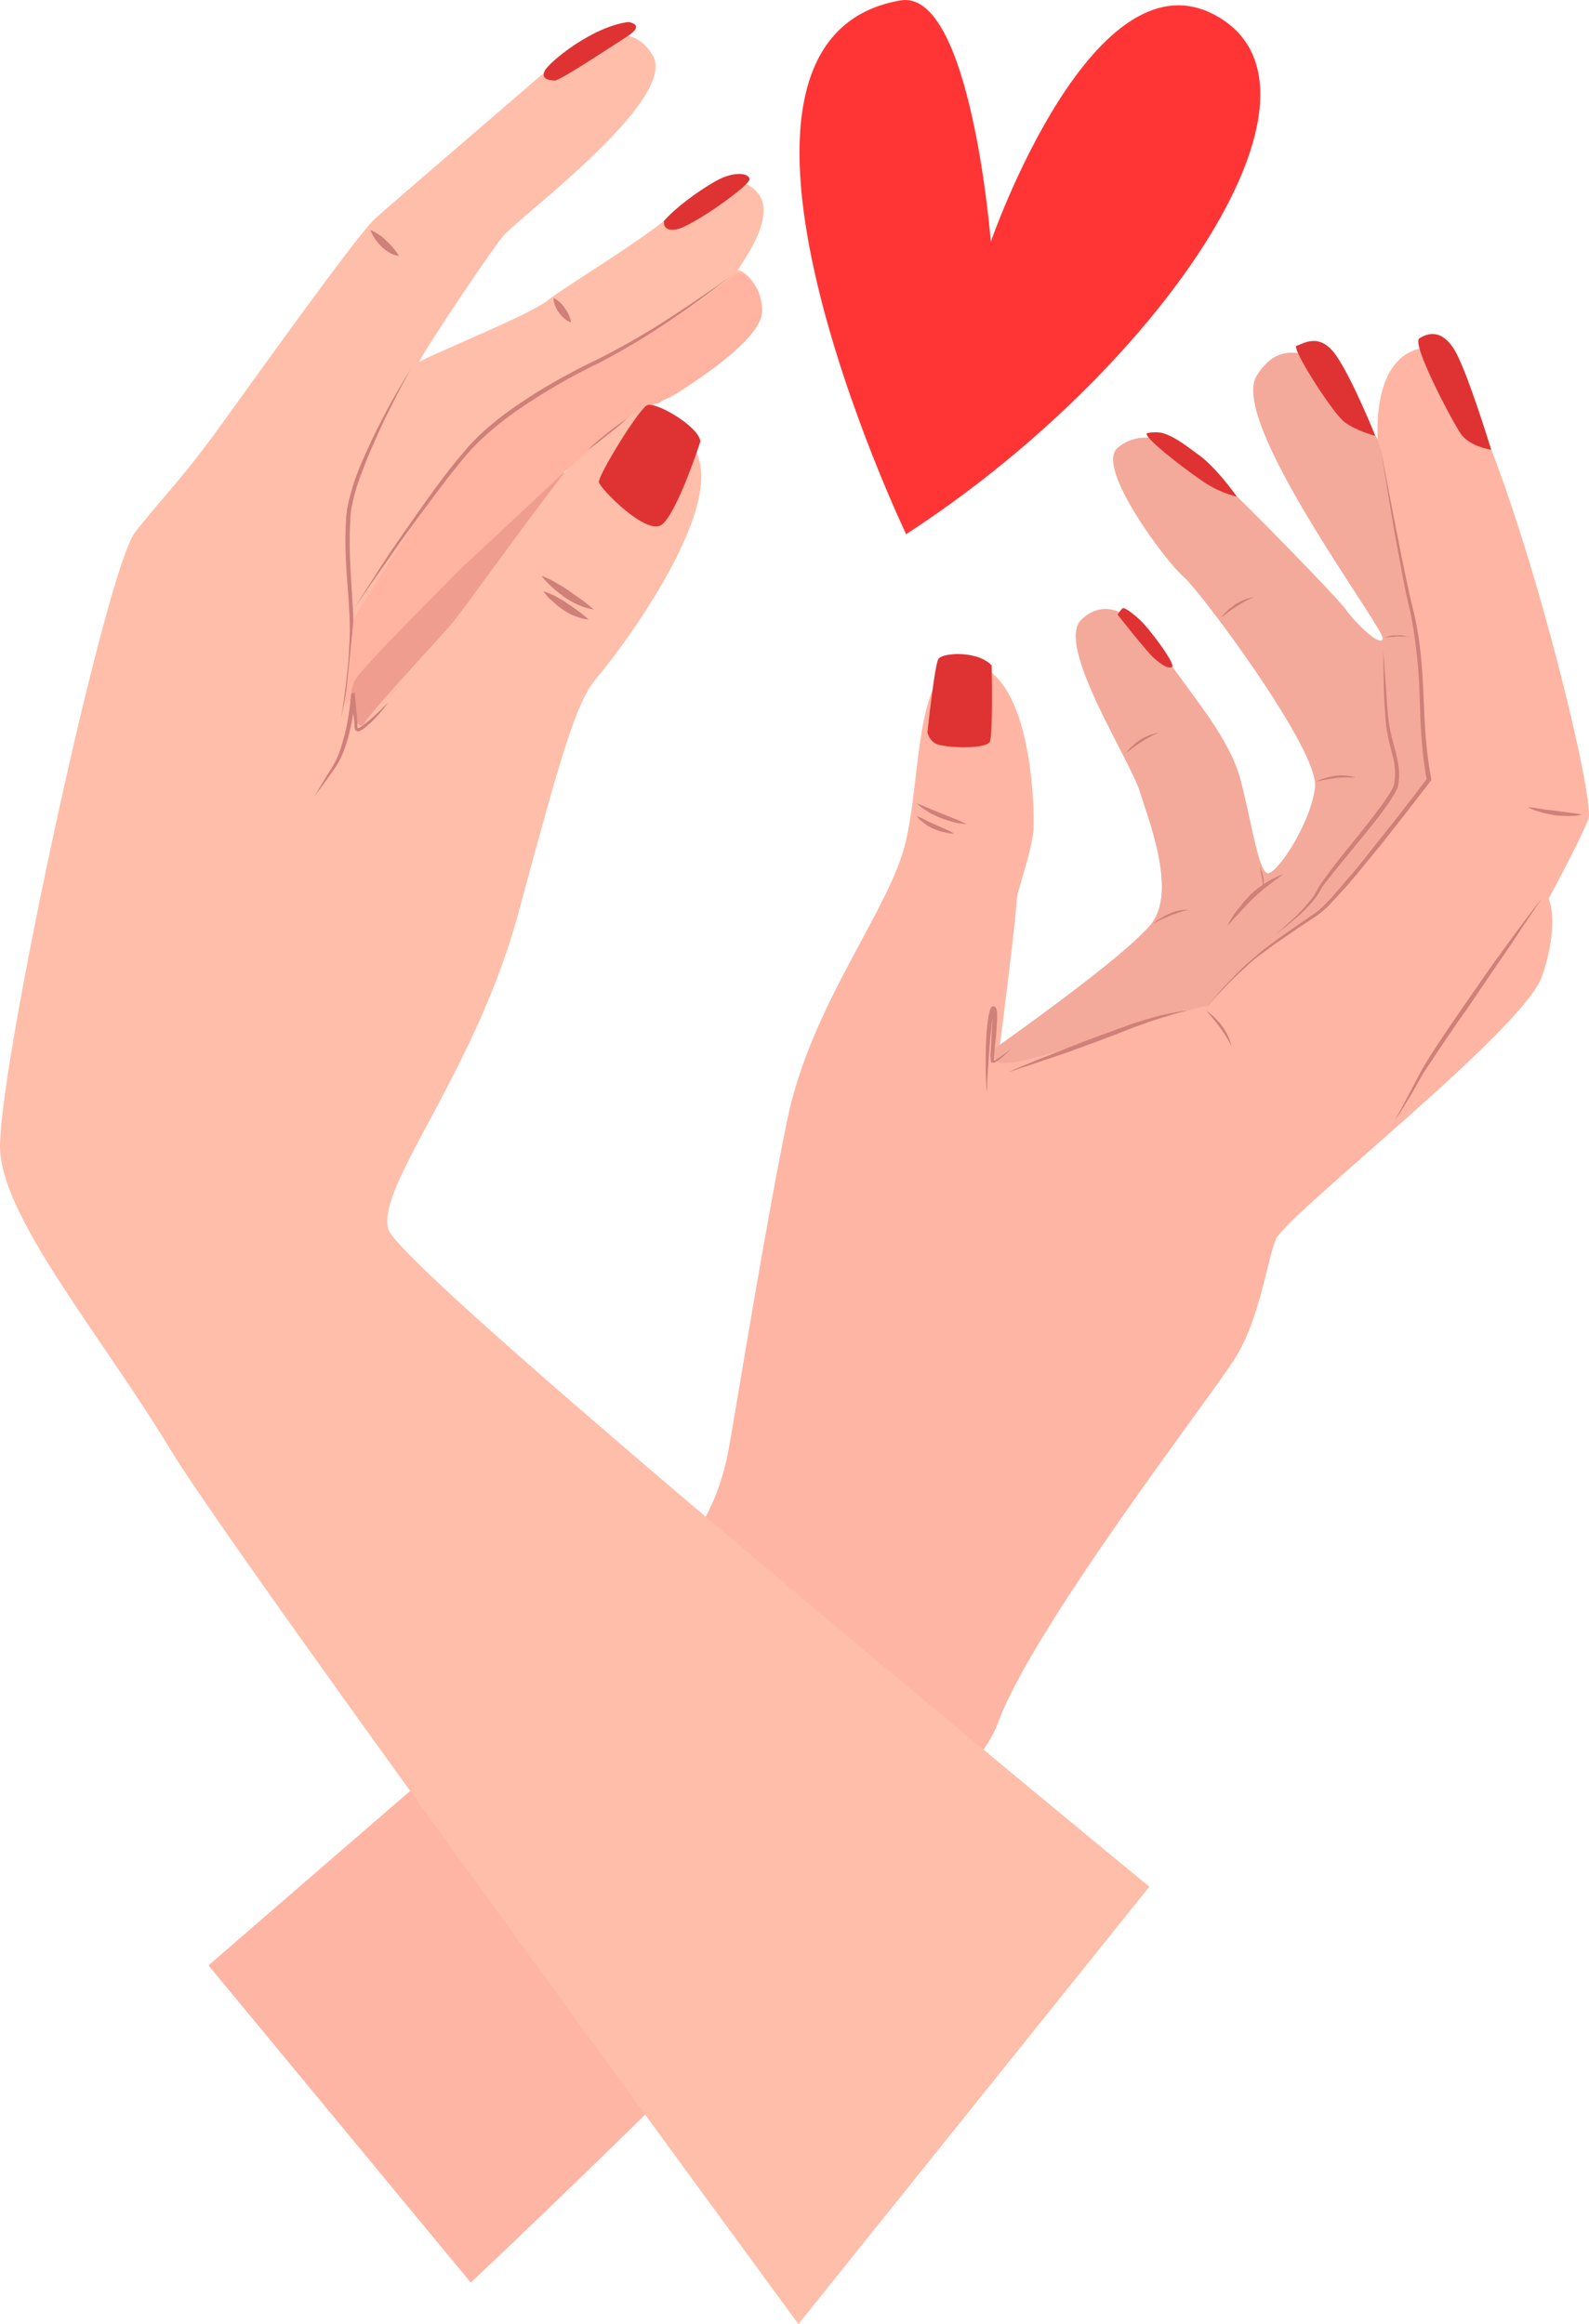 <svg xmlns="http://www.w3.org/2000/svg" width="559.2" height="817.8" viewBox="0.046 0.043 559.146 817.757" style=""><g><title>love61_333265190</title><g data-name="Layer 2"><path d="M484.9 154.7s-2.8-30.5 17.2-32.4 60.2 157.5 56.9 165.9-14 28-14 28 4.1 8.7-2.4 27.5-90.5 84.2-93.7 92.6-5.6 27.8-14.2 41.6-71.6 95.1-83.6 128.7-185.4 196.6-185.4 196.6L73.4 691.6s134.9-116.9 153-131.8 26.7-31.2 30.1-50.1 12.2-74.6 20.5-115.3 35.6-73.4 41.6-97.5 2.9-66.8 23.3-63.4 22 47.1 21.9 56.5-6 22.6-6.1 27.8-5.8 50-5.8 50 44.1-31.1 53.2-42.5-.5-36.1-4-47.1-29.6-51.2-20.6-60 20-1.4 29.3 12.4 22.9 28.9 26.8 44 6.3 31.7 9.4 32.7 15.4-17.3 16.9-30.3-40.7-69.4-46.5-74.2-31.1-38.4-23.1-45.1 19.7-4.2 33.6 8.9 44.1 44.2 46.7 48 12.5 13.8 13.1 10.1-54.1-76.1-44.4-92.3 24.1-4.1 27.2-.5 15.4 22.8 15.4 22.8z" fill="#ffb5a3"></path><path d="M469.5 131.9c-3.1-3.6-17.6-15.7-27.3.5s45 88.6 44.4 92.3-10.4-6.4-13-10.2-32.8-34.7-46.7-47.9-25.7-15.7-33.6-8.9 17.4 40.3 23.1 45.1 47.9 61.2 46.4 74.2-13.8 31.3-16.9 30.3-5.4-17.6-9.3-32.7-17.6-30.2-26.9-44-20.2-21.3-29.2-12.4 17 48.9 20.5 60 13.2 35.6 4.1 47-53.3 42.5-53.3 42.5-4.4 2.2-.7 5.9 46.5-12.3 46.5-12.3l19.5-5.5c4.4-1.2 7.9-1.8 7.9-1.8s20.4-22 27.5-25.6a64.5 64.5 0 0 0 15.8-11.4c2.8-2.7 34.3-42.5 34.3-42.5l-1.8-15.4-1.5-26.4-9.1-50.3-4.1-23.6-1.3-4.2s-12.4-19.3-15.3-22.7z" fill="#f4aa9a"></path><path d="M486.1 158.8c1.5 9.6 3.1 19.3 4.7 28.9l2.7 14.4c.4 2.3.9 4.7 1.4 7.1l1.6 7.2a175 175 0 0 1 3.1 28.9c.2 4.8.3 9.7.7 14.6.2 2.5.4 4.9.7 7.3s.7 4.9 1.1 7.3l.2-.6c-5.7 7.5-11.4 14.9-17.3 22.2-2.9 3.7-5.8 7.4-8.8 11l-4.6 5.3-2.3 2.7a28.3 28.3 0 0 1-2.4 2.5 24.8 24.8 0 0 1-5.2 4.5l-5.8 4-5.8 4-5.7 4.3-5.4 4.6c-1.7 1.6-3.4 3.2-5 4.9s-3.3 3.3-4.8 5.1-3.1 3.6-4.5 5.5c1.5-1.8 3-3.6 4.6-5.3s3.3-3.4 4.9-5 3.5-3.2 5.2-4.8 3.6-3 5.5-4.4 3.7-2.8 5.7-4.1l5.8-4 5.9-3.9a33.8 33.8 0 0 0 5.5-4.5l2.4-2.6 2.4-2.6c1.6-1.7 3.1-3.6 4.6-5.3l9-11c5.8-7.3 11.6-14.7 17.3-22.2l.2-.2v-.4a138.3 138.3 0 0 1-1.9-14.4c-.4-4.8-.6-9.7-.8-14.6-.4-9.7-1.1-19.5-3.3-29.1L496 209l-1.5-7.1c-1-4.8-2-9.6-2.9-14.4-1.9-9.5-3.7-19.1-5.5-28.7z" fill="#cf8078"></path><path d="M486.9 228.9v5c0 3.2 0 7.7.3 13.2.2 2.7.3 5.6.7 8.8a72.3 72.3 0 0 0 2.1 9.6 24.6 24.6 0 0 1 .7 10.1v.3c0-.1-.1.1-.1.2l-.2.6a13.4 13.4 0 0 1-.6 1.2 25.3 25.3 0 0 1-1.3 2.2c-1 1.5-2 3-3.1 4.4-4.3 5.8-8.9 11.4-13.2 16.7-2.1 2.7-4.1 5.3-5.9 7.8a24.1 24.1 0 0 0-2.6 3.9 17.4 17.4 0 0 1-2.2 3.5 70 70 0 0 1-4.9 5.5l-4.2 3.9-3.7 3.3 3.9-3.1 4.4-3.7a45.2 45.2 0 0 0 5.2-5.4 10.9 10.9 0 0 0 1.3-1.7l.6-.9.5-.9a22.6 22.6 0 0 1 2.6-3.7c1.9-2.5 4-5 6.1-7.6 4.3-5.3 9-10.8 13.4-16.7 1-1.4 2.1-2.9 3.1-4.5a25.5 25.5 0 0 0 1.4-2.4 7.5 7.5 0 0 0 .6-1.3l.2-.6c0-.2.1-.2.1-.4v-.4c.7-3.7 0-7.3-.8-10.6s-1.8-6.5-2.3-9.5-.7-6-.9-8.7c-.4-5.4-.7-9.9-.9-13.1s-.3-5-.3-5z" fill="#cf8078"></path><path d="M451.7 307.6l-1.1.4-2.8 1.3a38.3 38.3 0 0 0-7.7 5.5l-1.7 1.9a14.6 14.6 0 0 0-1.6 1.9 36.9 36.9 0 0 0-2.7 3.5c-.7 1-1.2 2-1.6 2.6l-.5 1.1 2.9-3.2 2.9-3.1c1.1-1.2 2.2-2.4 3.4-3.5s2.5-2.3 3.7-3.3l3.4-2.6z" fill="#cf8078"></path><path d="M418.6 320.2h-2a14 14 0 0 0-4.5 1.1l-1.2.5-1.1.6-2 1.1-1.3 1a1.2 1.2 0 0 0-.4.4l1.9-1 2-.9 2.3-1 2.3-.8 2-.6z" fill="#cf8078"></path><path d="M476.7 273.4h-.6a4.2 4.2 0 0 0-1.4-.3 17.8 17.8 0 0 0-4.7-.1l-1.2.2-1.3.3-2.1.6-1.5.6-.6.3 2.1-.4 2.2-.4 2.4-.4 2.5-.2h4.2z" fill="#cf8078"></path><path d="M495.8 224.1h-.4l-.9-.3a9 9 0 0 0-2.9-.2H490l-1.3.3-.9.3-.3.2 1.3-.2h1.3l1.5-.2h4.2z" fill="#cf8078"></path><path d="M441.1 210.3h-.6l-1.5.4a17.9 17.9 0 0 0-4.3 2l-1 .8-1 .7-1.6 1.5-1 1.2-.4.5 1.7-1.3 1.7-1.3 2.1-1.4 2.1-1.3 1.9-1z" fill="#cf8078"></path><path d="M407.6 258h-.6l-1.5.4a17.9 17.9 0 0 0-4.3 2l-1 .7-1 .8-1.6 1.5-1 1.2-.4.5 1.7-1.3 1.7-1.3 2.1-1.4 2.1-1.3 1.9-1z" fill="#cf8078"></path><path d="M433.3 368a2.8 2.8 0 0 0-.1-.6l-.5-1.6a18.6 18.6 0 0 0-2.6-4.7 10.3 10.3 0 0 0-1.9-2.2 15.3 15.3 0 0 0-1.8-1.8l-1.5-1.2-.5-.4 1.6 1.9 1.6 1.9 1.7 2.2 1.6 2.3 1.3 2.1z" fill="#cf8078"></path><path d="M444.5 312.7v-.4c.1-.2.1-.5.2-.8a8.4 8.4 0 0 0-.1-2.7c-.1-.2-.1-.5-.2-.7a1.4 1.4 0 0 0-.2-.7 3.4 3.4 0 0 0-.4-1.2 3.9 3.9 0 0 0-.4-.9.8.8 0 0 1-.1-.3s.1.5.3 1.2a5 5 0 0 0 .2 1.2 8.9 8.9 0 0 1 .3 1.4 7.8 7.8 0 0 1 .2 1.4 6.2 6.2 0 0 1 .1 1.3 9.4 9.4 0 0 1 .1 1.2z" fill="#cf8078"></path><path d="M358.2 367.3l-2.1 1.6-2.3 1.8-3.1 2.1-.9.5c-.1.1-.3 0-.1.1h.1c-.1-.1.1.1 0 .1v-.2a16.2 16.2 0 0 1 .1-2.2c.1-1.6.3-3.3.5-5.1s.3-3.5.4-5.4a25.3 25.3 0 0 0 .1-2.8v-1.5a1.7 1.7 0 0 0-.1-.7 2.4 2.4 0 0 0-.4-1.1c0-.1-.3-.3-.6-.3h-.1c-.1 0 .2-.1-.3 0h-.2l-.4.3v.2h-.1l-.3.8-.4 1.5c-.2 1-.3 1.9-.4 2.8a53.5 53.5 0 0 0-.5 5.5c-.2 3.5-.2 6.8-.2 9.6s.1 5.2.2 6.8.3 2.6.3 2.6v-2.6c.1-1.6.2-4 .4-6.8s.4-6 .7-9.5l.6-5.4a25.1 25.1 0 0 1 .4-2.7l.3-1.3c.1-.1.1-.4.2-.5s-.4.3-.8 0v.9a5.3 5.3 0 0 1 .1 1.3 24.4 24.4 0 0 1-.1 2.7q-.2 2.9-.3 5.4t-.3 5.1a19.3 19.3 0 0 0 .1 2.4.8.8 0 0 0 .1.4v.2h.3c.6.2.7 0 1 0l1-.6a26.5 26.5 0 0 0 3-2.5l2.1-2z" fill="#cf8078"></path><path d="M354.9 377.3l2.7-.9c1.8-.6 4.2-1.3 7.2-2.4l10.1-3.4 11.5-4.2 5.8-2.2 5.6-2.2c3.6-1.3 7-2.6 10-3.5l7.2-2.2 2.8-.6a19.6 19.6 0 0 0-2.9.3c-1.8.4-4.4.8-7.4 1.6s-6.5 1.8-10.2 3.1l-11.5 4.2c-3.9 1.5-7.8 2.9-11.4 4.4l-9.9 3.9-7 2.9z" fill="#cf8078"></path><path d="M542.4 316.4l-2.5 3.2-6.3 8.4-8.8 12.1-9.8 14.1c-3.3 4.8-6.6 9.6-9.6 14.2-1.5 2.3-2.9 4.5-4.2 6.7s-2.4 4.3-3.4 6.2c-2 3.9-3.7 7.1-4.9 9.3l-2 3.5a37.7 37.7 0 0 0 2.3-3.3c1.3-2.2 3.3-5.2 5.4-9.1 1.1-1.9 2.2-4 3.6-6s2.8-4.3 4.4-6.6c3-4.5 6.3-9.3 9.7-14.1l9.6-14.1c3.1-4.5 6-8.7 8.4-12.4s4.5-6.6 5.9-8.8z" fill="#cf8078"></path><path d="M556.8 286.7a25.1 25.1 0 0 0-3-.5l-6.6-.9-3.4-.4-3.1-.5a20.2 20.2 0 0 0-3-.3 21.1 21.1 0 0 0 2.8 1.2l3 .9 3.6.7a38.9 38.9 0 0 0 6.7.2 17.7 17.7 0 0 0 3-.4z" fill="#cf8078"></path><path d="M340.3 290.1l-2.7-1.3-6.2-2.5-3.2-1.3-2.8-1.2-2.9-1.1 2.4 1.9 2.7 1.7 3.3 1.5a40.6 40.6 0 0 0 6.4 1.9z" fill="#cf8078"></path><path d="M335.7 293.3l-2-1.1-4.6-2-2.4-1.1-2.1-1.1-2.1-.8 1.7 1.7 2 1.5a13.6 13.6 0 0 0 2.4 1.3 22.6 22.6 0 0 0 4.8 1.4 7.9 7.9 0 0 0 2.3.2z" fill="#cf8078"></path><path d="M349 234.2s.5 23.7-.6 26.7-17.3 2.4-19.6.5a6.4 6.4 0 0 1-2.4-3.7s2.5-23.3 3.8-25.7 14-3.1 18.8 2.2z" fill="#df3333"></path><path d="M524.8 158.3s-7.6-1.1-10.7-5.6-17.5-31.8-14.6-33.6 7.4-3.3 11.9 3.3 13.4 35.9 13.4 35.9z" fill="#df3333"></path><path d="M484 153.4s-6.7-1.7-10.9-4.9-18.9-26.3-16.8-26.8 8-5.1 13.9 3.4 13.8 28.3 13.8 28.3z" fill="#df3333"></path><path d="M435.3 174.8a36.9 36.9 0 0 1-11.4-5c-6.2-4.1-23-16.9-20-17.4a14.8 14.8 0 0 1 4.7-.1c4.4 1 8.7 4.5 13.4 7.9 6.3 4.6 13.3 14.6 13.3 14.6z" fill="#df3333"></path><path d="M393.3 216.3s10.3 13.1 12.8 15.3 5 3.9 6.4 3.1-8-13.6-11.6-16.8-5.1-3.9-5.6-3.9-2 2.3-2 2.3z" fill="#df3333"></path><path d="M318.9 188S235.9 14.4 316.8.2c24.9-4.4 31.9 84.9 31.9 84.9s36.8-106.2 80.9-78.6S406.7 131.1 318.9 188z" fill="#ff3535"></path><g><path d="M180.3 177.2s26.4-20.2 28.2-8.3-77 90.6-82 90.5-11.8-26.6 7.9-45.3 45.9-36.9 45.9-36.9z" fill="#ee9d8f"></path><path d="M60 510.1C84.3 550 281 817.8 281 817.8l123.5-153.9S141.1 447.7 136.7 432.6s30.5-55.1 45.7-111.1 20.2-74.4 27.9-83.3 43.5-56.6 35.3-77.7c-4.4-11.5-11.6-16-19.3-15.5l6.8-4.8a30.8 30.8 0 0 0 5.9-3.1c8.6-5.5 28.5-18.9 29-27.9s-6.9-14.4-8.2-14 14.8-18.6 6.6-27.6-19.8-.3-31.6 9.3-35.5 23.7-42.1 28.9-42.7 19.7-45 21.6 24-37.8 29.4-44.3 61.5-48 52.7-63.4-26.9-4-42.7 9.7-48.9 42-55 47.5-39.4 52.1-54 72.3-19.9 24.6-30.5 38.1S-1.6 380.5.1 405.2s35.7 65 59.9 104.9zM124.6 239c1.7-3.5 19.8-21.9 38.1-40.2l39.5-36.9c-14.3 17.7-38.8 52.5-43.8 58.3s-27.1 29.4-30 34.1-7.2-8.3-3.8-15.3z" fill="#ffbea9"></path><path d="M144.4 130.2s-1.1 1.7-2.8 4.6-4.3 7.3-7 12.6c-1.4 2.7-2.9 5.6-4.3 8.7s-3 6.4-4.3 9.9a75.6 75.6 0 0 0-3.4 11.1l-.3 1.5a7.7 7.7 0 0 0-.2 1.5 15.3 15.3 0 0 0-.3 3c-.1 2-.2 4-.2 6-.1 8 .7 16 1.2 23.5.2 3.7.4 7.3.3 10.7s-.3 6.6-.5 9.6c-.6 6-1.2 10.9-1.7 14.4l-.8 5.4 1.1-5.4c.6-3.4 1.5-8.3 2.2-14.3.4-3 .7-6.2.9-9.7a98.6 98.6 0 0 0-.2-10.8c-.4-7.5-1.1-15.4-1-23.4 0-2 .1-3.9.2-5.9a26.4 26.4 0 0 1 .2-2.9l.2-1.5.3-1.4a65.5 65.5 0 0 1 3.3-10.9c1.3-3.5 2.6-6.8 4-9.9s2.7-6.1 4-8.8c2.6-5.3 4.9-9.7 6.5-12.8z" fill="#cf8078"></path><path d="M221.8 146.2l-2.9 1.5c-1.7 1-3.8 2.5-5.9 4l-2.9 2.5-1.2 1.3-1.1 1.1-2.1 2.5a24.9 24.9 0 0 0 2.7-1.8l1.2-.9 1.4-1.1 2.9-2.3c2.1-1.6 4.1-3.2 5.5-4.5z" fill="#cf8078"></path><path d="M221.1 7.8s6.5.7-.4 5.1-23.7 15.6-25.5 15.5-4.9-.4-3.5-3.4 16.7-15.6 29.4-17.2z" fill="#df3333"></path><path d="M233.7 77.8s-.8 4 4.6 2.9 25.9-15.5 25.5-17.7-5.7-2.7-11.8.7-14.5 9.6-18.3 14.1z" fill="#df3333"></path><path d="M136.7 247.2l-2.1 2a61.3 61.3 0 0 1-5.5 5 13.3 13.3 0 0 1-1.9 1.4 2.7 2.7 0 0 1-1 .6h-.4c-.2 0 0 0 0 .1v-1.2c0-.5-.1-.9-.1-1.4s-.1-1.9-.2-2.8-.2-4-.6-6.2v-.6l-.3-.2a.6.6 0 0 0-.7.1l-.2.2-.2.4v.3l-.2.8v1.5l-.4 3.1a70.3 70.3 0 0 1-2.6 11.8 35.2 35.2 0 0 1-1.9 5.2c-.8 1.6-1.7 3-2.5 4.3s-3 4.9-3.9 6.5l-1.5 2.4 1.7-2.3c1.1-1.4 2.6-3.5 4.4-6.1a32.1 32.1 0 0 0 2.8-4.3 35.3 35.3 0 0 0 2.2-5.2 66.7 66.7 0 0 0 2.8-12.1l.4-3.1v-2.3l-.2.2h-.6l-.3-.2h-.1c.4 1.9.6 4 .8 5.9a26.6 26.6 0 0 0 .3 2.8c0 .5.1 1 .1 1.5v.6a6.4 6.4 0 0 1 .2.9 1.4 1.4 0 0 0 1.1.6l.8-.3 1.2-.7 1.9-1.6a55.9 55.9 0 0 0 5.1-5.5z" fill="#cf8078"></path><path d="M130.4 81a10.1 10.1 0 0 1 2 1l1.9 1.2.9.8.9.9a23.9 23.9 0 0 1 3.1 3.4 11.3 11.3 0 0 1 1.2 1.8 9.8 9.8 0 0 1-2.2-.6 13.1 13.1 0 0 1-3.9-2.7l-.9-.9-.8-1a9.4 9.4 0 0 1-1.2-1.8 12.5 12.5 0 0 1-1-2.1z" fill="#cf8078"></path><path d="M190.6 202.7a26.6 26.6 0 0 1 3.2 1.3l3.1 1.8 1.7 1 1.6 1.1c2.2 1.6 4.5 3.1 6.1 4.4s2.7 2.2 2.7 2.2a25.9 25.9 0 0 1-3.4-.8 32 32 0 0 1-6.9-3.5l-1.6-1.2-1.6-1.3a32 32 0 0 1-2.6-2.4 24.5 24.5 0 0 1-2.3-2.6z" fill="#cf8078"></path><path d="M191.3 208.1a15.2 15.2 0 0 1 2.8 1.1 14 14 0 0 1 2.7 1.4l1.5.8 1.4 1c1.9 1.2 3.7 2.6 5.1 3.6a28.3 28.3 0 0 1 2.3 2 10.5 10.5 0 0 1-3-.6 18.4 18.4 0 0 1-5.9-2.8l-1.4-1a6.9 6.9 0 0 1-1.3-1.1l-2.3-2a19 19 0 0 1-1.9-2.4z" fill="#cf8078"></path><path d="M194.8 104.9a8.1 8.1 0 0 1 1.5.9 9.3 9.3 0 0 1 2.5 2.7 10 10 0 0 1 1.7 3.2 6.7 6.7 0 0 1 .5 1.7 3.7 3.7 0 0 1-1.6-.7 9.9 9.9 0 0 1-2.7-2.7 9.1 9.1 0 0 1-1.6-3.3 6.9 6.9 0 0 1-.3-1.8z" fill="#cf8078"></path><path d="M268.2 109.9c-.5 9-20.4 22.4-29 27.9a30.8 30.8 0 0 1-5.9 3.1l-1.4 1-4.3.8s-11.8 7.3-19.6 14.6l-6.6 6.5 1-1.2-39.5 36.9c-18.3 18.3-36.4 36.7-38.1 40.2a14.5 14.5 0 0 0-1.3 6.3l-2.1 2 3.1-30.2s33.1-53.7 42.4-61.9 25.6-18 30.1-21.1 16.2-9 22.1-11.6 30.7-19.4 30.7-19.4 6.8-6.1 10.3-7.9c1.7 0 8.5 5.3 8.1 14z" fill="#ffb3a0"></path><path d="M258.2 96.5l-6.3 4.5c-4.1 2.8-9.9 6.8-17 11.4a261.5 261.5 0 0 1-25 14.3c-4.7 2.2-9.6 4.8-14.4 7.5s-9.7 5.8-14.3 9a106.3 106.3 0 0 0-13.2 10.7l-2.9 3-2.7 3.2q-2.7 3.2-5.1 6.3c-6.5 8.5-12.1 16.7-17 23.7s-8.6 13.1-11.3 17.2l-4.2 6.6 4.4-6.4 11.8-16.9c5-6.9 10.8-14.9 17.3-23.3l5.1-6.3 2.7-3.1 2.9-2.9a110.5 110.5 0 0 1 13-10.5c4.6-3.2 9.4-6.2 14.2-9s9.5-5.3 14.3-7.6a244.8 244.8 0 0 0 24.9-14.8c7-4.7 12.7-8.9 16.6-11.9s6.2-4.7 6.2-4.7z" fill="#cf8078"></path><path d="M246.5 155.4s-8.4 25.9-13.8 29.4-21.5-12.8-21.9-15.1 13.8-25.3 16.8-27 18.6 7.6 18.9 12.7z" fill="#df3333"></path></g></g></g></svg>